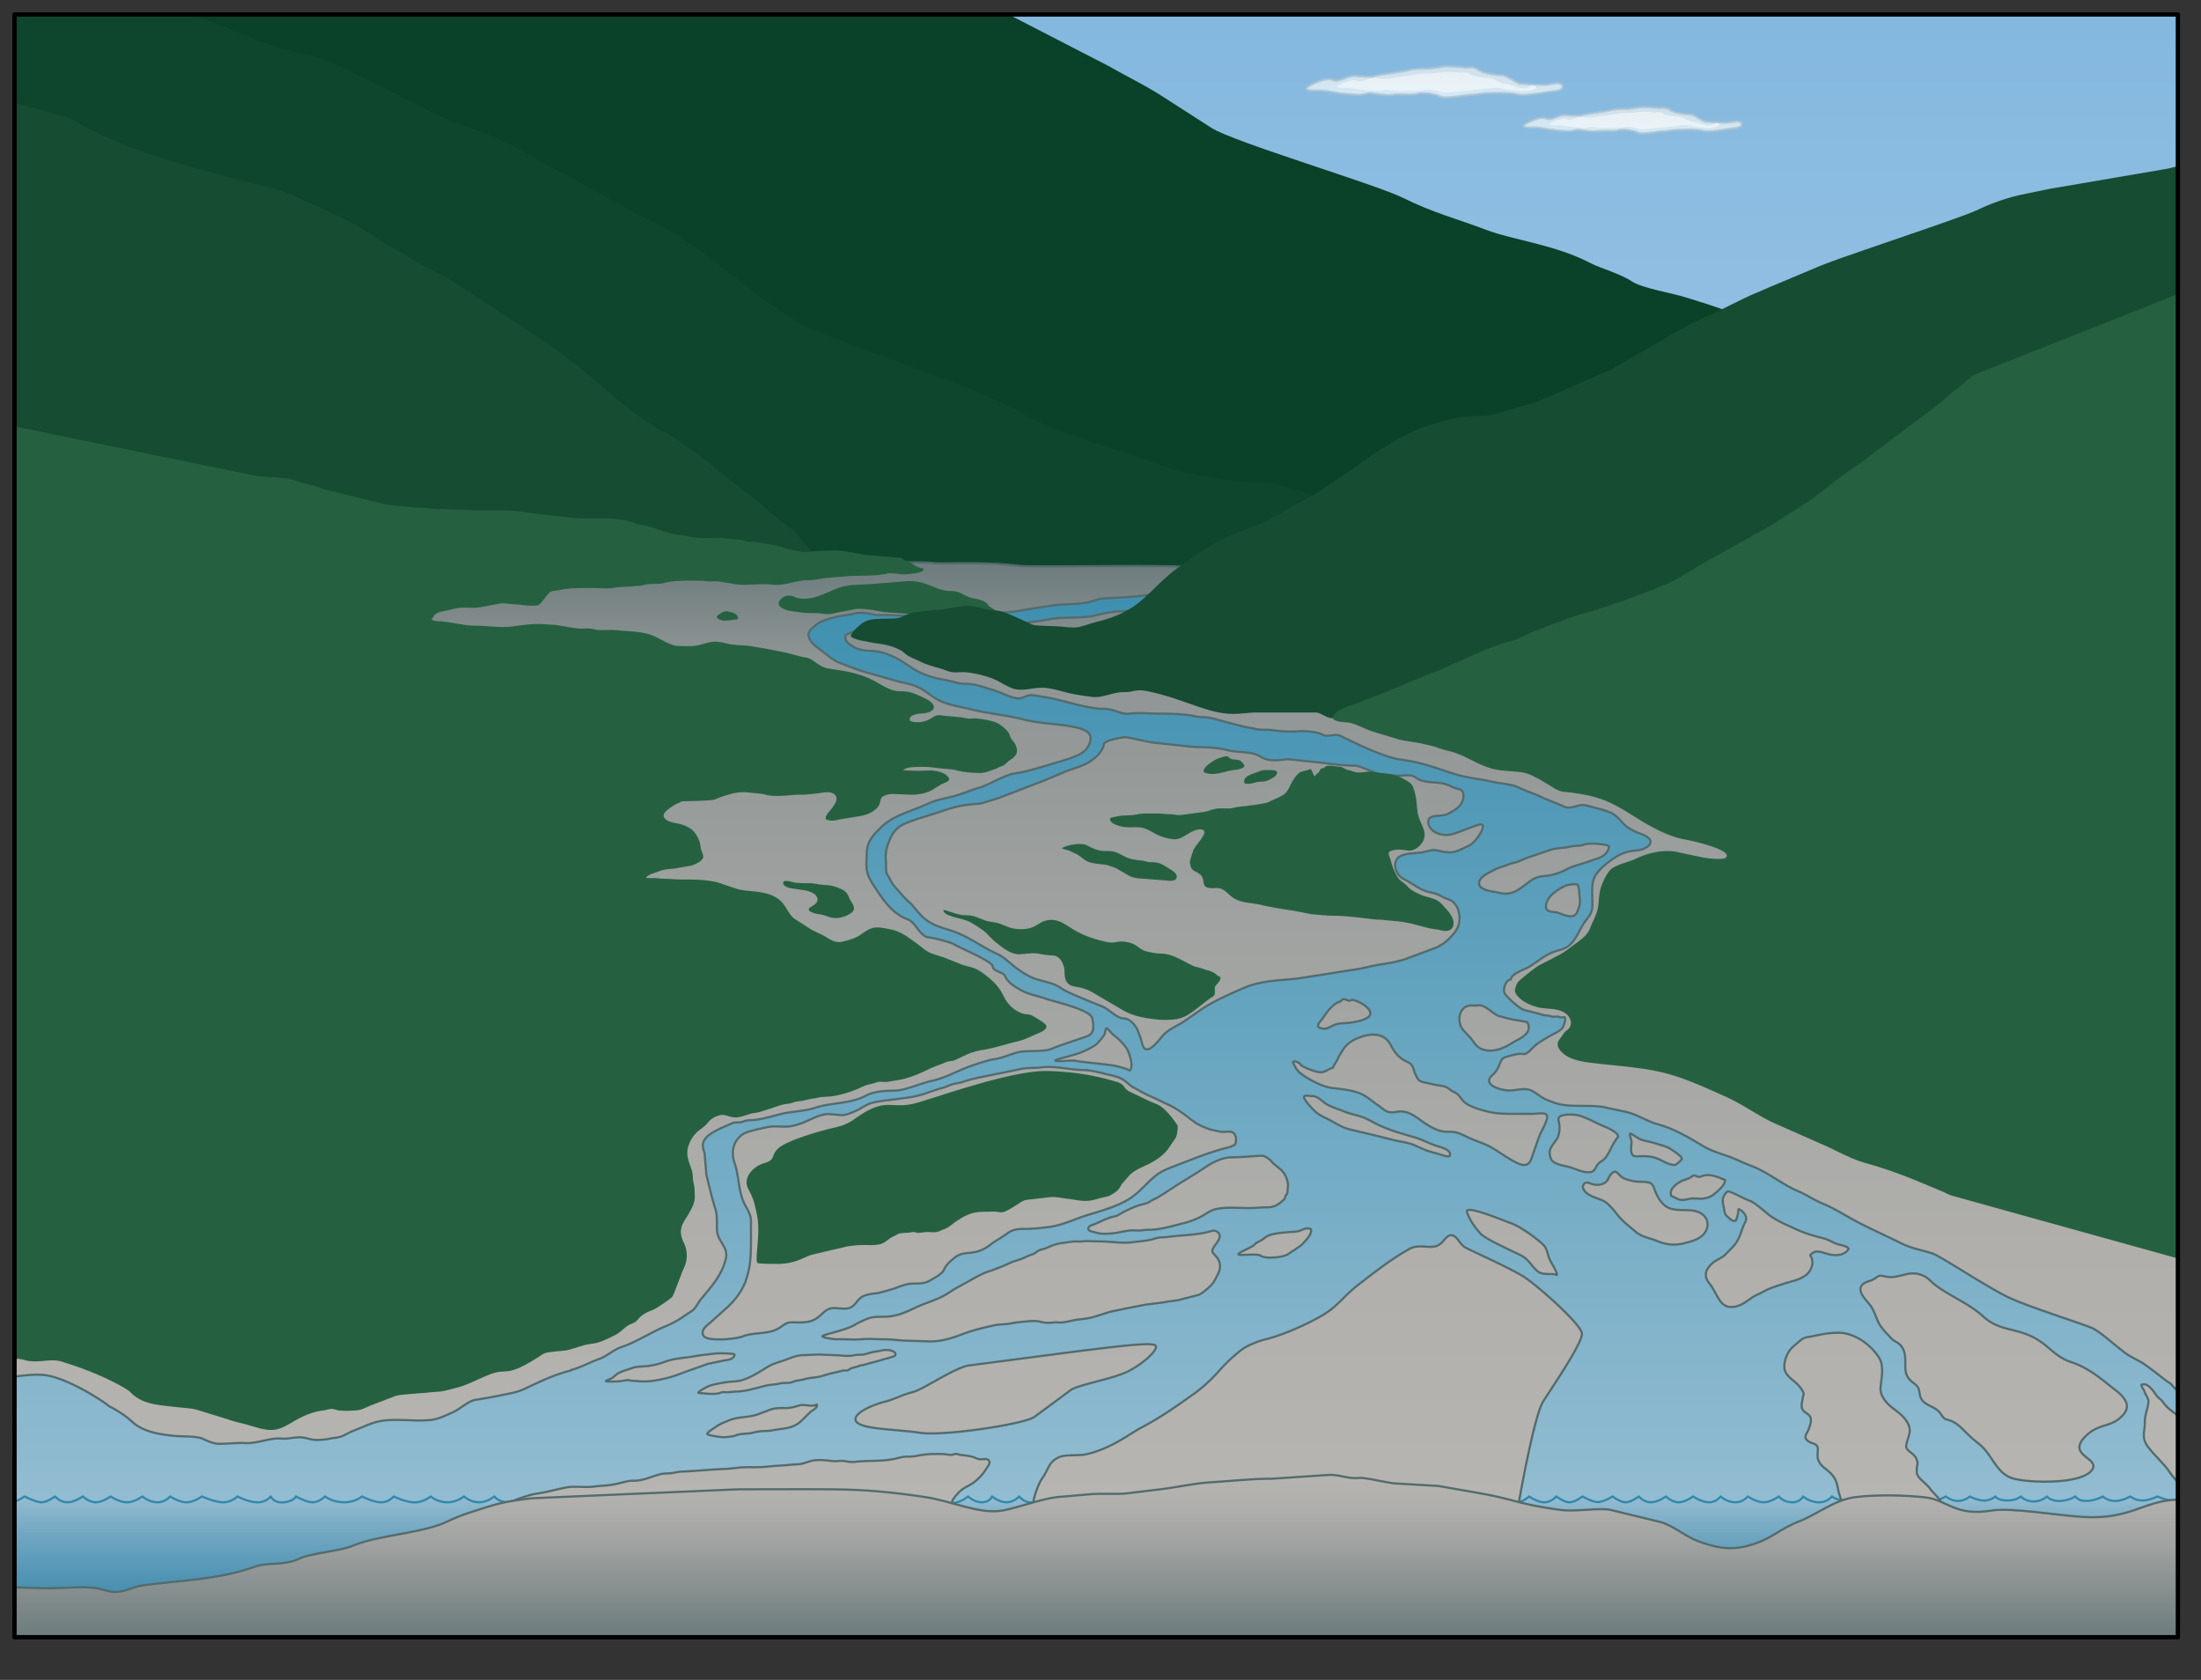<svg xmlns="http://www.w3.org/2000/svg" xmlns:xlink="http://www.w3.org/1999/xlink" viewBox="0 0 76 58" fill="#fff" fill-rule="evenodd" stroke="#000" stroke-linecap="round" stroke-linejoin="round"><rect x="0" y="0" width="76" height="58" fill="#333333" stroke="none"/><style><![CDATA[.B{stroke-linejoin:miter}.C{fill-rule:nonzero}.D{stroke-width:.075}.E{stroke:none}.F{stroke:#536b6d}]]></style><use xlink:href="#J" x=".5" y=".5"/><defs><linearGradient id="A" y2="0.00%" x2="50.00%" y1="100.00%" x1="50.00%"><stop stop-color="#b3d0ea" offset=".6%"/><stop stop-color="#84b8df" offset="100%"/></linearGradient><linearGradient id="B" y2="0.00%" x2="50.00%" y1="100.00%" x1="50.00%"><stop stop-color="#9fc3d6" offset="0%"/><stop stop-color="#3088aa" offset="100%"/></linearGradient><linearGradient id="C" y2="100.01%" x2="50.00%" y1="0.02%" x1="50.00%"><stop stop-color="#94bcd1" offset="0%"/><stop stop-color="#6ea5c0" offset="29.3%"/><stop stop-color="#5094b4" offset="57.9%"/><stop stop-color="#3a8bac" offset="82.4%"/><stop stop-color="#3088aa" offset="100%"/></linearGradient><linearGradient id="D" y2="0.01%" x2="50.00%" y1="100.00%" x1="50.00%"><stop stop-color="#b7b5b1" offset="0%"/><stop stop-color="#b0afac" offset="27.8%"/><stop stop-color="#9fa2a0" offset="62.2%"/><stop stop-color="#8e9494" offset="90.1%"/><stop stop-color="#6d7c7d" offset="100%"/></linearGradient><linearGradient id="E" y2="100.00%" x2="50.00%" y1="-0.01%" x1="50.00%"><stop stop-color="#b7b5b1" offset="0%"/><stop stop-color="#b0afac" offset="19.3%"/><stop stop-color="#9fa2a0" offset="43.3%"/><stop stop-color="#8e9494" offset="62.6%"/><stop stop-color="#6d7c7d" offset="100%"/></linearGradient><linearGradient id="F" y2="-141.31%" x2="75.50%" y1="278.25%" x1="24.80%"><stop stop-color="#fff" offset="0%"/><stop stop-color="#ecf8fe" offset="34.3%"/><stop stop-color="#d3e0e7" offset="88.8%"/></linearGradient><linearGradient id="G" y2="-168.55%" x2="75.14%" y1="316.04%" x1="25.08%"><stop stop-color="#fff" offset="0%"/><stop stop-color="#ecf8fe" offset="19.7%"/><stop stop-color="#e6ebee" offset="88.8%"/></linearGradient><linearGradient id="H" y2="-168.51%" x2="75.15%" y1="315.83%" x1="25.13%"><stop stop-color="#fff" offset="0%"/><stop stop-color="#ecf8fe" offset="19.7%"/><stop stop-color="#e6ebee" offset="88.8%"/></linearGradient><path id="I" d="M27.11 48.021c-.166.048-.298.094-.486.093s-.359-.003-.525.054l-.419.159c-.329.122-.68.077-1.007.213-.162.067-.305.116-.451.221-.092.066-.375.23-.28.267s.496.108.61.091l.244-.029c.074-.009.146-.05.212-.064.16-.034.329-.019.489-.061a1.73 1.73 0 0 1 .427-.059c.173.001.322-.041.488-.062.319-.039.568-.085.801-.328l.244-.242c.076-.084.296-.158.246-.283-.121.096-.448-.013-.59.028zm.988-1.08l.505-.119c.053-.012.112.004.164-.011.044-.013.086-.053.131-.07.087-.032.166-.043.25-.075s.184-.036.276-.068.181-.049.276-.076l.525-.149c.077-.027.25-.05.182-.164-.029-.049-.154-.086-.207-.094-.107-.017-.227.001-.327.026-.087.022-.183.026-.275.049-.103.026-.194.064-.3.077s-.201 0-.301.023c-.196.044-.399.012-.6.001l-.626-.025-.601.025c-.181.015-.356.087-.526.152-.175.067-.359.106-.532.193-.157.079-.289.174-.445.264s-.322.177-.5.238-.354.055-.552.079a4.53 4.53 0 0 0-.524.101c-.192.047-.538.263-.472.272s.573.067.722.007.191-.02.276-.028l.3-.025c.186 0 .356-.036.526-.075l.5-.127c.162-.04.336-.038.501-.079.099-.025.197-.01.3-.02s.177-.061.275-.076.162-.022.25-.048.185-.039.276-.051c.11-.015.193-.02.301-.05l.254-.075zm-2.845-3.215c-.163.406-.415.725-.755 1.013l-.464.419c-.083.077-.359.244-.244.457s1.117.12 1.341.03c.412-.166.916-.056 1.303-.312.076-.05.155-.119.245-.153.107-.041.251-.022.372-.022.282 0 .508-.016.733-.207.131-.111.25-.257.424-.282.204-.029.464.058.649-.021.163-.07.227-.237.364-.344s.375-.134.541-.153c.136-.016.559-.142.67-.183.167-.061.389-.153.58-.152.234.002.421.003.616-.115.128-.077.412-.214.475-.378s.316-.378.431-.451c.209-.133.446-.095.671-.152s.356-.142.541-.283c.098-.074.442-.279.535-.351.201-.156.41-.159.662-.159.265 0 .507-.032.762-.062.482-.058.941-.294 1.402-.432s.942-.278 1.34-.511c.385-.225.657-.601.998-.861.188-.143.4-.217.618-.305l.633-.243c.383-.15.802-.294 1.194-.391.091-.022.185-.065.24-.095s.122-.413-.146-.453c-.1-.015-.208.018-.308.003-.09-.013-.208-.042-.305-.061-.163-.032-.398-.142-.541-.221-.096-.053-.348-.254-.439-.323s-.32-.22-.489-.303l-.578-.274c-.207-.086-.367-.175-.549-.275-.085-.047-.151-.077-.23-.136-.093-.07-.173-.154-.275-.215-.183-.109-.446-.153-.647-.203-.237-.059-.478-.118-.731-.123-.469-.01-.971-.149-1.432-.091-.243.03-.501.007-.732.06l-.701.145c-.432.089-.898.162-1.31.305-.101.035-.206.039-.306.067-.109.03-.225.092-.335.122-.209.056-.426.134-.639.207-.23.079-.46.123-.701.152l-.708.091c-.169.023-.329.047-.482.097-.159.053-.304.167-.456.238-.138.064-.301.137-.457.161-.093.014-.451-.035-.549-.032-.298.009-.597.195-.86.298-.136.053-.332.112-.481.13-.1.012-.373-.003-.549-.002s-.77.153-.853.183a.81.81 0 0 0-.244.122.97.97 0 0 0-.208.251c-.107.212-.106.474-.029.694.156.445.129.882.296 1.311.092.235.275.441.275.7v.762c-.005.445-.022.902-.187 1.31zm15.034.636l.597-.155c.116-.039.301-.205.399-.296s.162-.206.226-.33.25-.423-.04-.726c-.088-.106-.151-.129-.075-.265.049-.089.119-.169.17-.255.064-.108.086-.22-.025-.3s-.192-.034-.306-.005c-.472.118-.961.114-1.447.181-.105.014-.201.002-.3.023-.089.019-.173.053-.256.071-.202.042-.388.052-.595.081-.395.055-.779-.028-1.177-.025-.201.001-.394-.024-.601.001-.107.013-.219-.009-.326.004l-.3.044a1.65 1.65 0 0 0-.549.157c-.094.044-.181.063-.277.092-.088.027-.147.116-.254.147s-.27.113-.37.154c-.127.052-.258.075-.377.13a7.73 7.73 0 0 1-.8.32c-.251.083-.476.229-.701.351l-.356.195c-.127.066-.241.155-.37.231-.334.198-.737.3-1.083.468s-.678.307-1.07.307c-.207 0-.401 0-.581.07a3.84 3.84 0 0 0-.469.231c-.324.178-1.108.326-1.078.376s.406.11.576.1.532.023.776 0c.265-.025.514.002.776 0 .274-.002.572.052.851.05l.751.025c.392 0 .773-.122 1.121-.256.342-.132.718-.22 1.082-.3.195-.043.41-.029.6-.07.177-.039.379-.049.557-.069.101-.011.217-.014.32-.006.093.008.16.038.251.05a1.36 1.36 0 0 0 .325-.005c.103-.013.191.009.295 0 .172-.015.354-.076.53-.096.192-.022.39-.044.578-.099l.551-.174.575-.12.651-.126.626-.079c.197-.043.411-.052.601-.1zm-17.843 2.159c-.179.069-.366.115-.557.139-.196.024-.402.011-.577.079-.153.06-.311.089-.456.17-.076.042-.145.114-.211.164-.051.039-.28.103-.207.118s.442.006.517-.009l.209-.035c.055-.002.079.015.124.021.082.01.184.01.257.018a2.15 2.15 0 0 0 .545-.019 4.28 4.28 0 0 0 1.003-.276l.849-.301.501-.106c.128-.032.399-.025.424-.214-.041-.032-.076-.026-.123-.03-.191-.018-.436-.026-.626 0l-.557.069c-.361.079-.753.073-1.111.212zM36.64 36.127c.166.03.699.086.944.113.34.038.614.077.929.219.14-.138-.015-.585-.092-.731-.064-.12-.291-.364-.431-.463s-.253-.296-.292-.26-.025.164-.073.235a2.17 2.17 0 0 1-.261.308c-.111.099-.388.226-.529.284-.308.127-.994.257-.884.294s.526-.033.69-.002zm-5.384 12.841c.884.122 3.627-.305 3.962-.549l1.28-.945c.335-.183 1.402-.366 1.92-.61s1.128-.792.975-.914-1.493.061-2.53.183l-3.962.518c-.579.153-1.524.823-1.89.914s-.61.244-.975.335-1.128.396-.975.67 1.312.272 2.195.394zm23.762-20.106c.075-.146.044-.177-.14-.203-.139-.02-.35-.034-.478-.032s-.253.057-.323.065c-.133.016-.245.01-.366.041-.217.056-.486.036-.693.116l-.7.238c-.19.055-.408.194-.601.212l-.569.203c-.146.098-.523.224-.571.445-.065.302.492.329.65.369.333.086.545.018.813-.173.286-.204.416-.37.774-.397.295-.022.526-.1.783-.233s.544-.186.811-.286c.227-.085.486-.122.61-.364zm-5.534-1.258c.154-.079.325-.17.435-.306.154-.191.138-.449.043-.511s-.211-.06-.326-.121a1.32 1.32 0 0 0-.395-.133c-.29-.031-.623-.015-.866-.192-.177-.129-.366-.048-.59-.06-.406-.021-.538-.003-.791-.102-1.032-.401-.225-.129-1.851-.344l-1.177-.123c-.321.042-.674.088-.945-.091-.283-.187-.764-.13-1.097-.213-.607-.152-.875-.073-1.524-.152l-1.128-.122-.884-.183c.031-.018-.738.08-.77.246-.055.282-.331.516-.571.648s-.489.189-.734.282l-.772.327-1.583.607-.53.164c-.139.035-.284.034-.436.051a3.85 3.85 0 0 0-.861.195c-.537.187-1.349.392-1.579.576s-.286.341-.364.529c-.088.212-.124.442-.099.65.015.125-.009.265.018.388.017.079.092.172.124.242.091.203.262.358.406.531.111.135.277.262.405.414.119.142.241.294.386.417.324.275.707.328 1.076.469.486.185.924.52 1.411.74.269.121.451.327.683.498s.431.297.701.385c.294.095.564.121.822.295.242.163.479.24.732.357l.723.293c.215.089.495.407.73.408s.406.285.406.285c.068.064.107.236.152.335.054.117.066.304.139.396.165.208.513-.267.642-.415.205-.235.476-.326.724-.488l.649-.45c.456-.295.955-.51 1.463-.729.569-.246 1.229-.246 1.839-.315l1.86-.293c.306-.034.65-.136.953-.185.327-.053.612-.093.926-.202l.894-.335a1.42 1.42 0 0 0 .64-.418c.215-.22.338-.437.295-.761-.019-.138-.05-.24-.132-.355-.109-.152-.187-.155-.347-.222-.11-.046-.209-.117-.332-.153-.15-.044-.302-.068-.44-.131-.249-.114-.456-.279-.699-.398-.212-.104-.385-.528-.152-.721.201-.166.58-.14.834-.182.143-.024.29-.096.456-.072.141.02.194.055.437.073s.426-.104.701-.225.701-.823.366-.732-.853.347-1.097.357-.601-.095-.66-.397c-.069-.353.445-.214.662-.324zm-30.276 19.2c.318-.08.682-.279.985-.386.279-.099.478-.312.762-.408.537-.181 1.011-.509 1.547-.728.226-.093.448-.218.656-.367.09-.064.24-.146.309-.221.091-.099.157-.244.252-.358.366-.442.711-.816.844-1.382.081-.344-.175-.516-.275-.813-.077-.227.019-.593-.092-.924s-.305-1.16-.305-1.16l-.059-.71c-.021-.153-.102-.242-.041-.416.088-.31.747-.531.985-.649.118-.059.232 0 .356-.051.164-.067.276-.047.457-.069.296-.036.613-.136.894-.205.301-.074.848-.102 1.139-.202.563-.194 1.241-.136 1.777-.426.289-.156.698-.173 1.002-.175.338-.002.914-.257 1.227-.325.54-.117.798-.301 1.327-.501.128-.048.687-.235.826-.25.308-.035.589-.179.876-.25s.895.003 1.177-.125c.252-.115.959-.332 1.202-.426.23-.088.253-.294.175-.626-.071-.302-1.361-.579-1.592-.667-.263-.1-.532-.129-.795-.262-.221-.112-.532-.292-.617-.52-.052-.138-.429-.17-.425-.328.005-.178-1.116-.634-1.355-.779-.109-.066-.696-.218-.862-.233-.299-.028-.441-.514-.712-.615-.552-.205-.845-.667-1.152-1.126-.351-.526-.276-.651-.276-1.101s.195-.677.576-1.026 1.022-.505 1.534-.744c.302-.14.627-.186.947-.274.282-.078.567-.208.85-.286.29-.079.871-.442 1.189-.484.311-.041.669-.146.984-.236l.904-.273c.242-.089.556-.196.682-.456.176-.363-.012-.52-.369-.61-.601-.151-1.251-.128-1.867-.288-.603-.157-1.242-.202-1.87-.363-.308-.079-.634-.12-.936-.243-.253-.102-.444-.268-.678-.419-.268-.173-.528-.212-.824-.282l-.975-.278c-.283-.072-.553-.171-.822-.273l-.348-.14c-.058-.03-.111-.07-.171-.103s-.276-.213-.54-.414c-.165-.125-.25-.253-.266-.362-.013-.093-.031-.15.192-.341.182-.156.3-.197.61-.29.196-.059.517-.097.692-.133.384-.119.79.045.867.035.313-.039 2.615.168 3.07-.056s.814.009 1.455-.042c.336-.027 1.477-.255 1.853-.266 1.093-.032 1.016-.143 1.343-.196s1.607-.031 2.556-.322c.635-.194.662-.729.613-.753-.242-.119-5.482-.004-5.987-.065-1.286-.156-2.68-.054-2.964-.095s-.901-.007-1.219-.043c-.264-.029-21.433.163-30.503.329v27.802c.342-.049.7-.085.992-.059.824.072 2.17.971 2.274 1.083 0 0 .417.189.821.555s1.069.425 1.402.463c.251.029.81 0 1.029.111a1.7 1.7 0 0 0 .419.153c.152.038.817-.033.981-.015.31.035.742-.112 1.049-.15.156-.019.323.011.479-.007.146-.017.333-.053.499-.034.141.017.288.078.445.084.174.005.331-.01.486-.043.141-.03.276-.029.409-.078s.276-.143.414-.195c.24-.09.491-.212.732-.285.606-.183 1.295-.016 1.943-.089.27-.03.53-.162.781-.275.224-.101.525-.384.76-.419a16.73 16.73 0 0 0 .937-.169c.299-.062.535-.096.813-.235.511-.245.98-.466 1.545-.61zm32.499-5.059c-.335-.122-1.646-.671-1.554-.396s.274.518.457.731 1.25.67 1.463.793.335.366.518.518.518.061.64.122-.148-.392-.207-.498-.084-.316-.176-.468-.807-.68-1.141-.802zm.701-3.789h-.528c-.342 0-.66.006-.978-.07-.239-.058-.585-.148-.802-.306-.134-.097-.216-.301-.366-.363s-.225-.165-.331-.198c-.126-.039-.279-.045-.409-.079-.118-.031-.24-.047-.366-.083-.158-.045-.168-.095-.243-.245-.048-.097-.075-.233-.131-.324-.064-.104-.183-.128-.287-.191-.197-.119-.334-.298-.436-.499-.248-.491-.761-.42-1.176-.243-.204.088-.368.199-.49.405-.054.091-.122.179-.162.276s-.14.22-.171.326c-.235.07-.305.211-.57.139-.156-.043-.511-.167-.56-.253s-.3-.161-.244-.04.122.235.212.318a2.31 2.31 0 0 0 .357.241c.222.127.53.268.77.296.33.038.597.064.895.162.279.091.449.273.693.436.096.064.191.158.292.205.171.081.322.012.477.006.271-.01.521.173.734.327.221.161.501.336.77.368.16.019.3-.005.447.038.161.047.299.126.45.193.263.116.527.191.773.335.241.141.45.301.7.437.239.129.526.289.649-.061l.275-.782c.048-.149.362-.631.247-.744-.084-.079-.38-.025-.49-.025zm1.179-7.884c-.121.036-.457.22-.611.448-.06.089-.13.255-.072.365.065.125.271.086.398.13s.235.096.366.113c.231.029.264-.069.333-.245.066-.17.06-.24.042-.415-.013-.119-.003-.35-.09-.435-.033-.012-.245-.002-.366.036zm-.489 8.981c-.083.13-.102.207-.081.325s.049.22.233.296c.135.056.282.079.416.112.205.05.587.26.816.163.099-.042.132-.197.211-.276s.197-.122.264-.224a2.06 2.06 0 0 0 .175-.313c.043-.1.212-.371.234-.375.069-.166-.483-.373-.612-.431-.235-.107-.527-.271-.772-.325-.138-.031-.381-.036-.519 0-.208.055-.145.154-.122.316a.87.87 0 0 1-.05.446c-.034.081-.112.157-.196.287zm-19.77 10.83c-.093-.015-.181-.07-.272-.092-.133-.033-.263-.04-.398-.061-.052-.008-.103-.033-.152-.033-.062 0-.115.041-.185.034-.111-.01-.237-.032-.364-.032-.255 0-.519.004-.762.059a1.55 1.55 0 0 1-.366.032c-.141 0-.234.028-.366.061-.466.119-.972.062-1.463.123-.129.016-.246-.018-.366-.033-.13-.016-.267.019-.396.003-.236-.029-.502-.061-.731-.003-.109.027-.202.067-.304.092-.133.033-.261.021-.397.038-.251.031-.508.03-.762.061-.247.031-.507.024-.762.024-.262 0-.506.053-.762.061-.508.016-.99.075-1.493.091-.117.004-.237.043-.342.054-.132.014-.261.004-.389.037-.248.065-.507.184-.762.215-.125.015-.245 0-.366.027l-.396.094c-.248.055-.508.059-.762.09s-.518.001-.762.008-.793.176-1.219.237-1.158.396-1.158.396l15.487-.009s.002-.104.049-.183c.052-.088.148-.193.221-.267.148-.148.337-.21.497-.326s.328-.298.426-.465c.043-.073.15-.18.108-.269-.054-.12-.229-.051-.327-.067zm32.44.632c-.097-.126-.086-.175-.081-.296.009-.208.064-.173-.021-.365-.088-.201-.369-.255-.345-.447.035-.279.229-.473.04-.794-.145-.247-.31-.342-.518-.508-.219-.175-.438-.416-.407-.721.031-.313.128-.719-.052-1.007-.288-.46-.861-.866-1.411-.863-.332.002-.592.057-.893.123-.166.036-.26.02-.397.131-.093.075-.175.15-.264.224-.202.17-.306.463-.307.7-.002.303.331.453.511.661a1.12 1.12 0 0 1 .132.192c.052.108.008.114-.003.202-.016.13-.078.298-.01.418.074.129.265.151.287.325.014.114-.05.303-.101.409-.072.148-.16.235.018.366.095.069.246.06.307.181.046.093-.02.296.021.426s.105.214.221.307c.218.175.372.304.438.578.038.156.128.741.362.716l2.727.219c-.011-.024.518-.231.496-.325-.028-.123-.296-.353-.363-.458s-.302-.288-.382-.391zm-8.594-11.352c-.152-.093-.333-.125-.499-.183-.154-.054-.351-.078-.506-.134s-.37-.246-.388-.2.04.151.052.243c.013.105-.02.207-.011.326.021.265.17.204.407.203.197 0 .345.02.518.091.166.069.311.171.489.202.108.019.083.028.182-.04.036-.024.157-.129.156-.173-.002-.076-.33-.291-.399-.333zM42.64 41.209c.214 0 .412-.027.626-.025.177.001.337-.064.47-.181.039-.034.099-.083.125-.125s.014-.058.03-.095c.013-.029.046-.041.053-.073.015-.065.018-.165.025-.225.011-.088-.005-.17-.028-.252a.79.79 0 0 0-.243-.376c-.096-.082-.236-.174-.306-.275 0 0-.165-.157-.276-.175s-.725.054-1.076.05c-.304-.003-.635.155-.882.319a23.54 23.54 0 0 1-.814.513c-.305.184-.833.549-.937.59s-.165.088-.228.123c-.089.049-.145.057-.244.081-.179.045-.338.118-.501.194-.079.036-.147.071-.219.113l-.106.062c-.073.041-.1.038-.176.056-.211.049-.408.159-.607.245-.059.026-.213.062-.24.13-.05.127.167.143.247.17.168.059.417.047.6.026s.388-.072.575-.095c.097-.012.203 0 .301.001.114 0 .213-.026.325-.025.405.004.814-.122 1.202-.22a2.99 2.99 0 0 0 .577-.205c.174-.082.34-.227.524-.277.363-.097.811-.049 1.203-.049zm19.228 2.305c.199-.155.289-.471.137-.672.181-.233.42-.096.634-.041.245.062.553.054.695-.184-.046-.108-.327-.133-.442-.182-.145-.061-.286-.147-.437-.184-.313-.077-.637-.172-.943-.314s-.605-.259-.883-.458c-.171-.122-.514-.451-.702-.517s-.71-.36-.772-.325-.123.129-.153.212c-.043.119.01.281.031.397.025.137.016.177.132.274.079.066.155.16.268.125.063-.126.086-.252.095-.394.084-.006.216.147.248.228.061.155-.043.24-.091.378-.104.3-.164.519-.419.761-.092.088-.172.195-.273.265-.117.082-.262.137-.367.232-.226.204-.316.428-.11.683.168.208.245.443.405.649.201.259.519.196.763.061.117-.065.217-.142.325-.215.118-.079.238-.118.367-.191.249-.14.496-.207.77-.296.245-.076.513-.127.722-.29zM45.459 19.1l-6.052 1.424-1.208.083c-.264.006-.519.05-.92.15s-1.124.032-1.534.123-2.072.252-2.072.252l-4.031-.006s-.935.203-.951.337.04.211.205.32.248.128.348.152c.162.039.325.029.488.049.305.036.588.159.856.315.225.132.42.293.658.407.277.134.51.199.803.254.166.031.325.066.489.112s.311.028.489.049c.286.034.478.12.77.204s.563.255.851.288c.158.018.324-.133.481-.115.142.016.311.05.456.072.633.096 1.431.409 2.072.406.332-.001.526.202.853.162s.686.001 1.016.001c.341 0 .679.01 1.016.05.166.019.31.073.488.072.183-.001.316.034.489.082a33.73 33.73 0 0 0 .935.244c.129.032.274.048.403.081.177.045.348.015.53.037.299.037.623.071.935.043.276-.025.712.031.853.122s.44-.052.609.035.818.404 1.259.574c.219.084.42.164.643.212.211.046.448.07.657.115.461.098.913.267 1.375.413.44.14.895.175 1.35.278.308.07.61.066.892.201.261.125.52.204.774.325s.511.203.772.325c.254.118.513-.116.772-.04.271.079.57.132.844.254.255.113.374.36.588.508a1.97 1.97 0 0 0 .347.181c.1.043.24.081.334.154.287.222-.096.424-.323.449-.327.036-.526.073-.803.253-.223.144-.44.31-.611.527-.21.266-.173.539-.173.884 0 .167.021.339-.041.488-.05.12-.14.212-.213.315-.157.222-.252.485-.428.703-.215.265-.457.258-.732.373-.26.109-.536.348-.779.49-.15.087-.597.228-.62.428-.195.031-.293.378-.197.507.116.156.491.497.661.548.2.06.416.095.61.163.103.035.215.018.317.058s.184-.019.283.022c.13.054.207-.068.204.093-.001.05-.06.238-.088.275-.096.13-.344.229-.471.304-.193.113-.373.213-.529.361-.085.081-.155.171-.264.228-.064.033-.109.013-.193.009s-.537.096-.61.162-.112.218-.163.325c-.026.054-.075.113-.112.164-.042.059-.139.13-.163.17-.171.281.357.415.559.439.314.036.632-.127.906.029.113.064.234.155.344.224.129.081.229.108.367.161.564.22 1.288.045 1.878.194.277.07.575.105.853.202.313.109.565.277.894.367.552.151 1.058.449 1.542.743.267.162.579.255.858.352.271.094.545.236.811.335.584.218 1.058.639 1.627.878.289.122.553.306.843.425.275.113.556.274.822.427.675.388 1.213.607 1.91.954.353.176.751.237 1.066.346s1.994 1.24 2.726 1.561 2.135.76 2.733.99c.299.115.752.551 1.213.897.169.127.461.249.625.363.431.3.697.543.911.672.048.029.138.191.26.239V21.21l-29.241-2.108zm27.125 28.425c-.569-.447-.955-.793-1.565-.996s-.772-.609-1.382-.894-1.138-.203-1.666-.691-1.396-.8-1.818-1.23a.85.85 0 0 0-.71-.242c-.323.052-.552.178-.886.091-.206-.053-.203.018-.376.112-.109.059-.256.074-.355.161-.251.223.113.544.255.731.167.222.21.516.366.731.073.101.155.196.244.285.078.078.133.171.282.246.319.176.318.503.317.74 0 .185-.008.328.091.485.088.138.202.183.308.296s.076.267.129.397c.061.149.167.206.292.274.137.075.236.111.348.223.085.086.132.251.295.274.417.108.569.447 1.056.813s.61 1.056 1.219 1.219 2.51.202 2.743-.366c.142-.346-.837-.45-.315-1.036.417-.467.843-.386 1.168-.63s.527-.548-.042-.996zM57.25 40.523c-.048.071-.082.165-.04.271.107.03.209.116.316.131.137.019.248-.029.367-.044.134-.016.274.017.408.002.129-.015.282-.065.358-.131s.424-.324.407-.512c-.125-.041-.497-.254-.807-.13-.166.081-.221-.088-.325 0s-.236.109-.365.164a.97.97 0 0 0-.32.25zm-12.349-2.658c.192.174.369.222.59.346.205.115.397.23.618.283l.815.192.69.173c.229.058.466.079.682.163.193.075.379.18.577.236l.317.089c.092.024.265.105.369.066.09-.225-.36-.317-.48-.359-.254-.087-.478-.213-.733-.287-.413-.12-.82-.23-1.217-.414-.198-.092-.368-.203-.568-.278-.209-.078-.441-.113-.651-.202-.19-.081-.422-.141-.603-.251-.163-.099-.325-.31-.536-.277 0 0-.258-.057-.244.04s.236.35.377.477zm13.165 3.454c-.292-.075-.633-.001-.914-.102-.233-.083-.402-.35-.489-.568-.074-.184-.072-.309-.314-.337-.172-.02-.328 0-.487-.041s-.266-.05-.398-.162c-.138-.116-.169-.239-.324-.08-.11.113-.104.25-.255.325-.105.052-.266.089-.487-.001s-.244.122-.244.122c.047.284.453.374.65.456.237.098.419.354.579.55.166.204.389.367.599.548s.522.224.762.326c.281.119.59.152.906.07.265-.068.625-.148.763-.446.145-.308-.048-.583-.347-.657zm-12.445-6.45c.192-.056.408-.039.601-.075.165-.031.383-.071.52-.176.298-.229-.359-.588-.544-.594-.05-.002-.078.036-.125.025s-.162-.069-.2-.05-.05.046-.08.068c-.049.035-.097.036-.14.062-.066.039-.151.114-.206.17-.116.117-.202.257-.293.383-.039.055-.099.111-.126.175-.047.111.009.122.114.149.188.049.312-.088.481-.138zm-2.58 7.992c.13.096.657.068.877-.03.056-.025.123-.073.181-.115.041-.03.098-.055.138-.087.054-.043.122-.077.177-.124.046-.04.078-.071.125-.125s.283-.288.226-.441c-.124-.06-.23-.01-.347.039s-.209.046-.349.057c-.24.019-.473.034-.702.1-.121.035-.198.108-.299.177-.076.051-.195.089-.258.168s-.599.28-.544.332.647-.049.777.048zm8.676-7.354c.274-.164.717-.318.522-.714-.169-.044-.316-.059-.48-.089s-.319-.074-.49-.122c-.241-.067-.482-.431-.77-.366h-.244c-.402.05-.454.586-.233.843.109.127.233.237.325.366.096.135.178.25.346.305.373.124.719-.037 1.025-.221zm.372 8.059c-.484-.306-1.807-.888-1.997-.999s-.272-.381-.44-.416c-.182-.038-.289.195-.413.294-.296.236-.692-.03-1.053.166-.62.337-1.186.787-1.754 1.222-.573.44-.675.72-1.281 1.087a9.4 9.4 0 0 1-1.385.645c-.181.061-.373.133-.559.174-.214.048-.659.221-.832.359a5.71 5.71 0 0 0-.773.723 5.35 5.35 0 0 1-.82.761c-.662.473-1.211.862-1.909 1.228-.352.184-1.021.719-1.888.904-.244.052-.706-.004-.92.097-.376.178-.336.397-.588.744-.124.171-.39.879-.271 1.002l16.728-.117s.526-3.033.849-3.549 1.372-2.033 1.339-2.356-1.545-1.666-2.03-1.972z"/></defs><symbol id="J" overflow="visible"><g class="B C D"><path d="M28.725 0h45.977v37.044H28.725z" fill="url(#A)"/><g stroke="#3088aa"><path d="M.001 14.71h74.701v41.316H.001z" fill="url(#B)"/><path d="M73.989 51.165s-.229.132-.491.139-.447-.139-.447-.139-.252.16-.535.156c-.26-.004-.403-.156-.403-.156s-.263.149-.562.156-.388-.156-.388-.156-.262.165-.576.156-.406-.156-.406-.156-.182.182-.474.173-.431-.173-.431-.173-.145.148-.483.139-.39-.139-.39-.139-.195.172-.456.139-.428-.139-.428-.139-.162.151-.401.156-.427-.156-.427-.156-.358.211-.747.202l-2.617-.063c-.347.039-.571-.139-.571-.139s-.168.227-.491.202-.503-.202-.503-.202-.117.227-.414.202-.426-.202-.426-.202-.283.211-.536.202-.536-.202-.536-.202-.163.211-.447.202-.491-.202-.491-.202-.151.211-.414.202-.535-.202-.535-.202-.26.195-.491.202-.447-.202-.447-.202-.294.211-.536.202-.402-.202-.402-.202-.254.195-.446.202-.459-.202-.459-.202-.316.2-.519.194-.519-.194-.519-.194-.266.209-.459.202-.446-.202-.446-.202-.16.193-.402.202-.536-.202-.536-.202-.215.209-.446.202-16.46-.041-16.716 0-.447-.202-.447-.202-.185.209-.447.202-.491-.202-.491-.202-.067.193-.337.202-.491-.202-.491-.202-.241.231-.633.24a4182.48 4182.48 0 0 1-15.266-.038c-.321-.009-.457-.202-.457-.202s-.25.211-.548.202-.503-.202-.503-.202-.249.211-.594.202-.548-.202-.548-.202-.31.243-.64.202-.639-.202-.639-.202-.178.211-.457.202-.64-.202-.64-.202-.241.211-.64.202-.64-.202-.64-.202-.187.195-.411.202-.594-.202-.594-.202-.056.163-.411.202-.457-.202-.457-.202-.172.227-.503.202-.64-.202-.64-.202-.244.227-.548.202-.686-.202-.686-.202-.29.211-.548.202-.548-.202-.548-.202-.167.211-.457.202-.502-.202-.502-.202-.279.211-.549.202-.548-.202-.548-.202-.266.195-.503.202-.457-.202-.457-.202-.301.211-.548.202-.411-.202-.411-.202-.26.195-.457.202-.594-.202-.594-.202-.182.127-.347.18v4.681h74.705v-4.688c-.424-.027-.713-.173-.713-.173z" fill="url(#C)"/></g></g><g class="E"><path d="M59.907 10.622c-.44-.344-1.694-.69-2.181-.849s-1.521-.315-1.889-.564-1.104-.46-1.412-.622c-1.24-.649-2.657-.789-3.598-1.148s-1.875-.604-2.852-1.094-5.884-1.935-6.658-2.438l-1.709-1.099c-.6-.383-1.227-.683-1.844-1.036L34.366.021 34.326 0H3.706L2.607.582C1.715 1.023.922 1.604.047 2.109l-.046.026v6.048l45.946 9.697s14.71-6.672 13.96-7.258z" fill="#094129" class="C"/><path d="M36.118 19.278l12.405-.605c.037-.09-.888-1.02-1.069-1.172-.327-.276-4.067-1.327-4.067-1.327s-2.135.033-4.145-.731c-1.317-.501-3.367-1.001-4.511-1.707-1.249-.77-5.921-2.288-7.315-2.926-1.478-.676-3.855-2.991-5.364-3.657-.798-.353-2.786-1.494-3.414-1.829-1.43-.763-1.749-1.034-3.414-1.585-.761-.252-4.081-2.135-4.998-2.316C8.406 1.062 7.791.564 6.12.001H0v15.774l30.375 3.389 5.742.115z" fill="#0e462d" class="C"/><path d="M27.554 18.599l-.579-.709c-.176-.178-.446-.355-.654-.513-.274-.208-.471-.435-.75-.64-1.083-.794-2.097-1.77-3.272-2.393-.769-.409-1.452-1.026-2.12-1.602-.73-.628-1.52-1.231-2.334-1.751l-2.562-1.692c-.466-.287-.984-.495-1.46-.794l-1.282-.759c-.836-.622-1.952-1.046-2.924-1.495-.445-.205-.985-.334-1.463-.441l-1.586-.415C5.47 5.092 4.36 4.763 3.306 4.284c-.439-.2-.879-.381-1.31-.654-.116-.073-.951-.306-1.993-.581v15.266l28.025.784c.021-.075-.367-.377-.472-.501z" fill="#154c32" class="C"/><use xlink:href="#I" fill="url(#D)" class="C"/></g><use xlink:href="#I" fill="none" class="B D F"/><g class="C"><g class="E"><path d="M41.437 33.098a.81.81 0 0 0-.252-.1c-.076-.018-.148-.053-.223-.075-.09-.027-.186-.041-.27-.08-.363-.167-.691-.411-1.107-.421-.189-.006-.376-.037-.557-.094-.167-.055-.279-.202-.446-.256a.98.98 0 0 0-.544-.045c-.188.041-.355-.01-.532-.055-.325-.082-.656-.206-.945-.383-.328-.2-.579-.417-.982-.294-.165.05-.289.171-.45.226-.185.063-.35.072-.551.049-.208-.024-.359-.104-.549-.176-.177-.066-.372-.056-.551-.13l-.326-.125c-.135-.04-.204-.034-.401-.044s-.667-.208-.676-.175c-.009.145.301.222.399.25.194.056.371.083.551.182a4.11 4.11 0 0 1 .426.275c.144.105.246.251.383.363.233.19.552.468.87.457.201-.007.418-.054.626-.025l.256.044.321.03c.181.034.281.22.326.375.049.169-.005.372.099.527.118.175.293.154.476.201.196.051.336.107.508.218l.994.583c.363.194.745.257 1.152.3.186.02.411.015.595-.005a1.14 1.14 0 0 0 .507-.188c.267-.166.634-.5.796-.586s.044-.282.104-.371.207-.202.171-.321c-.084-.019-.128-.088-.197-.131zm-1.977 4.531c-.325-.125-.651-.3-.926-.426s-.15-.25-.476-.35-1.177-.351-2.403-.376-3.78.901-4.506 1.102-.948-.075-1.549.2-.616.498-1.267.648-1.64.454-1.94.704-.075.4-.501.526-.723.523-.573.848.2.329.326.98-.113 1.608.025 1.627c.2.027.52.025.723.025a2 2 0 0 0 .6-.101c.193-.06.376-.169.576-.225l1.177-.275a3.32 3.32 0 0 1 .626-.05c.193 0 .421.015.595-.056.142-.059.243-.186.383-.243.07-.029.149-.088.223-.102.107-.021.218-.016.327-.029.051-.006.094-.021.15-.019s.105.028.15.028c.099 0 .217-.028.326-.028.096 0 .206.014.301.001s.184-.071.276-.101c.158-.051.285-.183.424-.275s.285-.182.451-.244c.21-.079.401-.081.626-.081.098 0 .204-.012.301-.001s.171.038.273 0c.158-.057.308-.163.447-.249.068-.042.135-.094.207-.125.096-.041.188-.045.294-.056l.607-.071c.209-.026.425.029.626.053.209.024.414.074.626.074.225 0 .391-.07.601-.12.106-.025.158-.021.257-.075.081-.044.16-.096.237-.161.087-.073.104-.162.176-.246l.2-.231c.183-.228.475-.32.726-.45.262-.136.524-.311.689-.564l.214-.311c.07-.124.08-.296.08-.446-.008 0-.383-.601-.708-.726zm9.832-6.904c-.148-.179-.377-.221-.595-.282-.13-.036-.467-.187-.58-.321s-.285-.214-.352-.33a1.98 1.98 0 0 1-.22-.501 1.98 1.98 0 0 0-.074-.232c-.046-.121-.018-.16.101-.194.193-.055.351-.025.55 0 .209.026.408-.141.501-.302.1-.173.082-.328.006-.506-.067-.158-.155-.346-.181-.52-.029-.196-.029-.413-.077-.599-.089-.352-.098-.391-.474-.581-.342-.173-.629-.145-1.008-.207-.188-.031-.352.039-.546.017-.085-.009-.182-.065-.274-.077-.104-.014-.22-.121-.325-.121-.176-.001-.394-.092-.52.034-.046.046-.09-.002-.125.053-.026.039-.039.084-.075.121s-.098.06-.111.119c-.069.016-.114-.273-.177-.242-.088.044-.176.054-.271.081-.148.042-.249.198-.33.325-.086.135-.151.346-.274.445-.146.117-.34.177-.496.256-.068.035-.151.068-.224.077l-.302.049-.601.074c-.105.012-.189.052-.3.051s-.217.001-.325 0c-.202-.002-.354.089-.531.119l-.794.107c-.143.017-.264-.027-.402-.026-.145.001-.278-.025-.426-.025h-.425c-.146 0-.267.034-.401.05s-.26.012-.4.025c-.134.013-.26.048-.397.079-.06.183.28.27.397.296.185.041.383.019.576.025.216.007.392.117.576.22.176.099.381.157.576.186.21.032.315-.034.494-.138.146-.086.302-.193.483-.193.409 0-.149.517-.225.701s-.125.401-.125.401c-.011.064.025.193.056.243.05.08.144.113.219.157s.108.068.15.15c.047.09.03.193.075.275.087.159.365.071.52.106.168.038.279.176.401.276.301.246.669.208 1.03.296.373.09.76.146 1.153.204l.6.12.627.049c.505-.003 1.03.066 1.526.127.098.012.205.007.3.018l.324.03a4.66 4.66 0 0 1 .678.102l.575.149c.101.027.197.034.3.049.111.017.207.063.326.051.24-.023.285-.24.207-.433-.082-.203-.23-.327-.363-.488zm-9.426-1.24c-.132-.079-.247-.163-.402-.199-.078-.018-.166-.02-.256-.019-.095.001-.166-.04-.249-.051-.171-.024-.34-.031-.502-.092s-.289-.151-.451-.208-.361-.014-.525-.05c-.154-.034-.289-.094-.432-.17-.175-.092-.404-.046-.52-.031s-.381.096-.351.125.169.048.245.081l.237.113c.139.064.241.183.376.25.147.074.358.088.518.108.105.013.157.014.251.05.089.033.18.056.271.106l.431.25c.193.09.381.075.594.1l.582.044c.125.01.45.074.45-.125 0-.123-.175-.227-.269-.284zm-11.241.752c-.13-.073-.329-.151-.482-.169l-.3-.025-.281-.044c-.096-.011-.197-.005-.295-.005a3.22 3.22 0 0 1-.35-.025s-.298-.099-.362-.026.078.203.261.225l.502.075c.122.03.301.084.374.202.049.079.056.132.007.207a.47.47 0 0 1-.178.148c-.271.146.108.248.297.27.182.021.329.126.525.126a.94.94 0 0 0 .52-.157c.179-.109.137-.248.037-.399-.097-.145-.113-.311-.276-.402zm13.708-4.469c-.088-.054-.219-.034-.295-.056s-.15-.1-.15-.1c-.068-.012-.204.033-.27.056s-.174.065-.238.113c-.118.088-.349.217-.314.378.309.154.676-.015.978-.065.084-.014.411-.034.422-.156.005-.036-.096-.145-.131-.167zm-8.716-5.386c-.099-.179-.468-.208-.582-.242-.313-.095-.38-.239-.712-.236-.305.003-.571-.149-.852-.245-.292-.1-.544-.115-.852-.078l-.977.079c-.306.028-.67.011-.977.079-.535.119-1.05.557-1.664.399-.024-.017-.052-.028-.081-.031 0 0-.122-.064-.244-.041s-.299.15-.289.284c.012.145.305.23.41.245.313.044.475.074.787.072.32-.002.454.078.75 0 .134-.035.518-.093.651-.128.171-.045.563.003.73.039.321.069.599.071.928.099l.987.089c.307.042.541.188.856.122.271-.056 1.262-.028 1.493-.196.066-.049-.321-.227-.366-.309zm9.647 5.706s-.163-.018-.3.05-.574.139-.496.396c.123.059.274.009.395-.022.141-.036.298-.008.426-.073.097-.049.258-.114.301-.226.06-.151-.212-.124-.326-.124z" fill="#256140"/><path d="M70.259 6.023l-.986.203a7.16 7.16 0 0 0-1.504.529c-.609.287-4.917 1.69-5.528 1.971l-1.666.699-.446.195c-.157.058-.308.139-.456.204l-.924.456a15.47 15.47 0 0 0-1.799.925l-1.829 1.056-.854.366-.813.366-.884.376-.975.284c-.336.116-.654.204-1.016.204a4.54 4.54 0 0 0-.984.113c-.307.066-.616.166-.917.264-.25.082-.479.201-.731.323-.304.147-.575.345-.862.508-.159.09-.291.218-.446.307-.138.079-.236.195-.367.275l-1.414.944-1.593.882c-.515.256-1.06.386-1.554.64-.558.287-1.067.637-1.578 1.019-.462.345-.809.743-1.227 1.104-.455.393-.962.59-1.534.735-.597.151-.547.241-1.16.168-.174-.021-.81-.032-.984-.053-.164-.02-1-.506-1.34-.506s-.626-.161-.972-.161c-.339 0-.724.131-1.063.133-.173.001-.58.084-.759.085-.172 0-.466.195-.631.21-.345.031-.761-.01-1.016.081s-.586.456-.569.528.245.132.334.154l.479.092c.333.04.593.087.894.242.107.055.181.147.283.204s.25.116.364.173c.264.132.51.193.777.271.121.035.248.102.373.115.169.018.35-.012.52.008a3.77 3.77 0 0 1 .85.204c.269.101.516.294.773.367.289.082.613-.039.936-.042.28-.002.589.094.855.162.289.073.606.121.902.155.324.037.612-.117.925-.155.158-.019.302 0 .447-.037a1.06 1.06 0 0 1 .497-.011c.663.126 1.268.367 1.901.577.3.1.574.176.894.204.333.029.626-.029.975-.04h2.073c.178.006.354.174.528.194.158.018.323-.101.478-.063l.417.112c.124.032.389.039.482.106l-.037-.024 10.606-4.194 10.729-7.185 6.572-1.828V5.235l-.35.087-4.094.7z" fill="#154c32"/><path d="M67.574 12.484l-.016.065c-.113.024-.223.172-.319.243l-.323.249c-.317.289-.661.565-1.007.815l-1.623 1.211c-.489.418-1.059.741-1.557 1.148-.396.324-.808.629-1.247.893l-.824.529-.803.447-1.584.885c-.413.252-.87.546-1.322.733a26.41 26.41 0 0 1-2.753.974c-.52.149-1.026.358-1.534.547a8.43 8.43 0 0 0-.692.306c-.19.091-.388.113-.579.18-.722.252-1.373.568-2.072.877l-1.21.487-.901.376-.977.375c-.277.094-.62.189-.725.468.109.16.47.127.644.173.246.065.483.208.73.286l.936.283c.29.07.605.091.892.165.159.041.29.061.449.122.121.046.275.087.409.119.538.13.982.497 1.542.62.32.07.644.059.977.111.247.038.553.229.779.358.144.082.286.188.436.254.164.072.275.058.449.081.326.045.656.098.975.203.531.174.961.475 1.432.762.434.264 1.018.57 1.502.651.266.045 1.796.389 1.406.652-.133.047-.585.015-.837-.043l-.739-.155c-.491-.128-1.063.002-1.504.214-.25.121-.566.168-.806.325-.171.112-.291.392-.364.569-.105.253-.095.491-.132.762-.036.258-.2.53-.276.739s-.279.377-.465.51c-.196.14-.386.299-.599.416l-.649.335c-.159.072-.72.529-.774.599-.045.057-.056.099-.079.164-.057.16-.029.227.09.355.176.189.494.321.73.367.289.056.625.016.876.183.236.157.31.478.009.639l-.203.285c-.194.255.159.528.356.619.287.132.624.166.945.203.937.11 1.84.152 2.723.439.58.189 1.142.449 1.707.7.573.255 1.072.622 1.625.892l1.658.732c.509.213 1.016.522 1.554.672.578.16 1.124.352 1.706.587l.885.368c.109.041.219.106.334.153.05.02 4.289 1.192 7.867 2.188V9.654l-6.933 2.743c-.064.033-.125.069-.196.089zm-43.002 8.119c-.092-.006-.346.161-.325.203.14.214.529.083.725.075.081-.202-.306-.272-.399-.278zM.285 46.435c.468.171.917-.051 1.33.072 1.308.389 2.267.932 2.384 1.055.409.429.932.444 1.714.531.199.022.392.03.574.077l1.053.324c.206.077.417.123.626.175l.526.152c.186.041.389.073.576.026s.353-.142.526-.245c.337-.201.684-.361 1.078-.406.079-.009.167-.041.249-.051.102-.013.183.04.274.051.209.025.396.01.602-.001.187-.01.336-.102.5-.169l.601-.231c.094-.027.179-.075.275-.102.112-.032.21-.035.326-.049l.6-.051c.097.001.178-.016.275-.025l.326-.024c.193-.024.372-.084.55-.127.404-.096.778-.319 1.177-.469a1.4 1.4 0 0 1 .301-.081c.095-.014.197-.012.3-.024.183-.022.371-.099.524-.177.185-.093.351-.196.528-.305.086-.053.148-.113.251-.145s.189-.036.299-.051c.178-.024.378-.019.552-.073l.5-.152c.171-.044.359-.047.525-.106.184-.065.358-.151.531-.238.163-.082.278-.212.419-.314.073-.053.154-.074.232-.113.094-.047.127-.103.199-.181.114-.123.312-.209.471-.269.098-.037.626-.395.657-.451.047-.086.074-.167.112-.258l.201-.525c.064-.176.153-.314.176-.5.026-.215-.009-.409-.101-.596-.081-.164-.123-.341-.068-.53.046-.157.163-.307.244-.451.087-.155.183-.321.206-.501.013-.096-.001-.203-.001-.3 0-.118-.024-.193-.044-.3-.019-.1-.016-.199-.03-.3s-.067-.227-.101-.325c-.069-.199-.111-.388-.044-.601a1.13 1.13 0 0 1 .277-.469c.121-.121.277-.201.387-.339a.74.74 0 0 1 .432-.269c.188-.041.329.075.525.075.188 0 .355-.076.526-.125.087-.025.183-.03.275-.05.087-.019.166-.052.25-.076l.507-.169c.104-.028.186-.044.295-.056s.187-.067.3-.075c.193-.014.363-.078.551-.1.088-.01.18-.041.275-.05l.326-.024c.391-.048.786-.188 1.127-.351.078-.037.167-.058.25-.075.096-.02.179-.062.276-.075s.202.013.3 0l.277-.049c.353-.039.738-.192 1.056-.346.155-.075.314-.142.476-.2l.218-.088c.089-.04.207-.026.302-.069l.443-.206a2.2 2.2 0 0 1 .551-.15c.38-.065.79-.201 1.183-.296.186-.045.364-.123.544-.206l.277-.124c.11-.062.217-.148.13-.246s-.414-.289-.501-.325-.19-.028-.256-.044a.87.87 0 0 1-.195-.081 1.12 1.12 0 0 1-.355-.301c-.107-.136-.168-.317-.277-.47-.098-.137-.222-.27-.349-.374-.144-.118-.305-.251-.476-.327s-.349-.096-.515-.161l-.506-.202c-.168-.07-.332-.107-.501-.168-.184-.067-.332-.21-.496-.333l-.405-.287c-.152-.09-.331-.175-.501-.208-.189-.036-.437-.102-.626-.055s-.339.185-.5.281-.416.164-.601.202-.381-.081-.526-.172c-.174-.11-.376-.174-.553-.286l-.531-.343c-.175-.135-.248-.33-.376-.501-.262-.351-.721-.415-1.121-.452-.203-.019-.393-.035-.576-.106l-.576-.194c-.4-.099-.832-.101-1.252-.101-.215 0-.413-.026-.626-.025-.11 0-.191-.025-.3-.025-.097 0-.202.01-.298-.005.063-.122.324-.175.448-.227.188-.079.349-.074.551-.099l.551-.094c.116-.031.413-.157.426-.301.007-.075-.061-.201-.078-.274-.021-.093-.021-.182-.055-.27-.055-.144-.147-.313-.268-.407-.131-.102-.315-.173-.476-.205-.144-.029-.384-.06-.469-.201s.106-.27.218-.35c.074-.054.151-.104.233-.138.072-.03.134-.079.219-.081s.973-.009 1.103-.069c.179-.083.336-.127.524-.182.174-.051.408-.075.601-.051.2.025.408.026.601.077.376.099.841-.004 1.227-.001.198.002.402-.026.601-.05.166-.019.429-.09.569.056.132.138-.014.328-.093.445-.063.093-.271.27-.222.396.178.089.34.035.521-.001l.576-.094c.28-.033.71-.178.777-.5.024-.115.027-.165.15-.22a.72.72 0 0 1 .325-.056l.601.025c.202.001.418-.032.601-.107.167-.069.299-.181.456-.262.125-.064.37-.097.176-.288-.104-.103-.297-.151-.433-.169-.176-.024-.373 0-.551 0-.157 0-.493-.011-.518-.024s.052-.041.121-.072.511-.056.797-.029l.451.05c.137.015.287.016.425.051.273.071.53.098.826.099.157 0 .278-.039.425-.095.076-.028.149-.042.22-.087.062-.039.12-.042.177-.073s.134-.114.205-.17c.023-.018.1-.065.12-.08.03-.024.059-.061.086-.089.115-.124.056-.327-.032-.457-.041-.06-.097-.105-.125-.174-.047-.116-.053-.166-.144-.258-.128-.129-.28-.245-.458-.294s-.339-.078-.525-.1c-.102-.012-.171-.003-.276.001-.097.003-.216-.035-.306-.045l-.595-.056c-.091-.01-.174-.034-.256-.006-.088.03-.164.089-.244.132-.182.098-.473.144-.672.045-.024-.104.027-.156.12-.191a.8.8 0 0 1 .276-.055c.128.002.473-.063.427-.252-.039-.159-.269-.258-.402-.319-.158-.072-.329-.158-.501-.181-.204-.027-.375 0-.557-.069-.166-.064-.336-.156-.495-.25-.342-.203-.694-.309-1.076-.387l-.601-.096c-.193-.03-.302-.111-.457-.218-.062-.042-.131-.095-.2-.125-.095-.042-.169-.038-.269-.062l-.551-.144-.626-.125-.601-.101c-.202-.031-.4-.025-.601-.049-.212-.026-.405-.108-.626-.102-.194.005-.395.084-.576.124-.199.044-.418.025-.626.026-.352.001-.652-.255-.975-.376-.367-.138-.8-.126-1.183-.169-.203-.023-.415 0-.62-.006-.106-.003-.198-.038-.3-.051s-.22 0-.325.001c-.186.001-.773-.113-.876-.126s-.216-.009-.306-.019c-.404-.045-.819.017-1.196.069-.408.057-.849-.027-1.251-.025-.415.002-.822-.121-1.227-.15-.101-.007-.25.003-.322-.081.002-.012.036-.009.067-.074.09-.17.325-.191.455-.219.199-.043.389-.102.601-.102.206.001.43.02.627-.024l.651-.121c.106-.011.196.007.299.019l.326.024c.196.024.423.052.627.028.15-.018.34-.424.475-.476.089-.035.181-.03.274-.051.383-.087.789-.075 1.202-.075.211 0 .443.029.651 0a4.16 4.16 0 0 1 .601-.05c.105.001.195-.026.301-.025s.182-.04.274-.051c.206-.024.41.003.602-.047.406-.105.849-.075 1.277-.077.106 0 .196.026.3.025s.222-.014.325 0l.601.101c.406.048.814-.043 1.227.008.418.052.835-.152 1.252-.153.217 0 .395-.051.601-.076l.601-.047c.513-.06 1.006.004 1.503-.103.215-.047.447.038.675.02.098-.008.658-.037.597-.197-.069.002-.188-.053-.248-.078-.1-.041-.217-.161-.326-.183-.091-.019-.154-.105-.249-.116l-.325-.024-.626-.05c-.237.001-.469-.074-.701-.106-.195-.027-.397-.071-.6-.069l-.601.025c-.189.001-.373.058-.549.021-.195-.041-.379-.062-.577-.13s-.421-.113-.626-.144l-.3-.05c-.108-.025-.214-.011-.326-.023s-.218-.064-.325-.078c-.12-.015-.233.002-.351-.024-.229-.051-.49-.024-.727-.024-.222 0-.437-.009-.65-.056-.232-.051-.471-.047-.7-.126l-.733-.237c-.123-.04-.258-.039-.375-.081s-.238-.08-.369-.107c-.441-.091-.897-.071-1.353-.07-.546.001-1.088-.104-1.626-.149l-.758-.102c-.239-.023-.479-.024-.72-.024h-.626c-.219 0-.439-.027-.651-.025-.238.002-.459-.025-.695-.025-.256 0-.496-.05-.751-.05-.138 0-.265-.013-.4-.031l-.463-.044c-.268-.028-.548-.11-.814-.17l-.914-.23c-.249-.068-.508-.105-.75-.195-.18-.067-.368-.113-.545-.157-.193-.048-.397-.143-.582-.17-.089-.013-.196-.016-.28-.025-.111-.012-.207-.031-.32-.031-.127 0-.242-.017-.364-.025-.094-.006-.306-.048-.306-.048L.006 14.223v32.196a.64.64 0 0 1 .283.025z" fill="#256140"/></g><g class="B D"><path d="M74.702 56.026v-4.751c-1.168.021-1.614.706-3.307.597-.924-.059-2.457-.33-3.135-.218-1.259.206-1.515-.369-2.277-.455-.69-.078-1.655-.101-2.403-.012-.723.085-1.327.592-1.936.831-.803.315-.944.628-1.799.853-.636.167-1.109.058-1.703-.158-.443-.161-.851-.538-1.321-.668l-1.7-.412c-.37-.091-1.225.072-1.76-.004-1.453-.206-1.482-.332-2.604-.546l-1.589-.279-1.542-.091c-.279-.028-.997-.212-1.213-.186-.354.043-.72-.139-1.076-.101l-1.918.128c-.723-.004-1.385.083-2.105.122-.549.03-1.144.169-1.701.237l-1.237.15c-.248.031-.948-.003-1.22.025l-1.146.099c-.555.06-1.346.366-1.888.464-.794.143-1.737-.324-2.689-.466-1.121-.167-2.052-.256-3.19-.265-1.113-.009-2.135 0-3.261 0l-7.118.308c-.535.065-.956.12-1.444.272-.513.16-1.012.305-1.436.514-.874.431-2.392.471-3.298.853-.458.194-1.422.243-1.88.458-.524.245-1.018.091-1.53.274-1.268.453-2.55.457-3.874.64-.242.033-.57.203-.853.223-.299.021-.485-.101-.759-.134-.495-.061-1.051.005-1.551.006-.399.001-.815-.013-1.237-.032v1.726h74.701z" fill="url(#E)" class="F"/><path d="M44.609 2.55c.038-.094.703-.397.875-.303s.38-.019.532-.075.228-.057.437-.038.437.019.551-.019.913-.132 1.122-.189.494-.057.665-.057.513-.076.665-.076a5.77 5.77 0 0 1 .59.038c.133.019.323-.057.494.075s.646.189.818.189.513.302.703.302.703.057.912.019.285-.057.362-.038.152.056.114.151-.209.113-.399.132-.931.17-1.179.094-.913-.038-1.046-.038-.342.057-.532.057-.894.151-1.065.057-.646-.151-.78-.095-.551 0-.856.038-.741-.076-.837-.057-.228.057-.323.057-.608-.038-.799-.076-.456-.076-.589-.076-.474.019-.436-.075z" stroke="#aec4d0" fill="url(#F)" opacity=".8"/></g><path d="M45.655 2.485c.029-.063.547-.264.681-.201s.295-.012.414-.05a.73.73 0 0 1 .34-.025c.163.013.34.013.429-.012s.71-.088.873-.125.384-.038.518-.038.399-.05.518-.05.355.012.458.025.251-.038.385.05.503.126.636.126.399.201.547.201.547.189.71.164.222-.113.281-.101.118.038.089.101-.229.075-.377.088-.658-.038-.851-.089-.71.05-.813.05-.266.038-.414.038-.695.101-.828.038-.503-.1-.606-.062-.429 0-.666.025-.577-.05-.651-.038-.177.038-.251.038a6.73 6.73 0 0 1-.621-.05c-.148-.025-.355-.05-.459-.05-.099 0-.364.012-.336-.05z" fill="url(#G)" class="E"/><path d="M52.117 3.837c.032-.081.598-.337.744-.257s.323-.016.453-.064.194-.048.372-.032.371.016.469-.016.776-.112.954-.161.42-.048.566-.048.437-.064.566-.064a4.94 4.94 0 0 1 .501.032c.113.016.275-.048.421.064s.55.161.695.161.437.257.598.257.598.048.776.016.243-.048.307-.032.129.048.097.128-.178.096-.34.113-.792.145-1.002.08-.776-.032-.89-.032-.291.048-.452.048-.76.128-.906.048-.55-.129-.663-.08-.469 0-.728.032-.631-.064-.712-.048-.194.048-.275.048a6.32 6.32 0 0 1-.679-.064c-.162-.032-.388-.064-.501-.064s-.403.016-.372-.064z" stroke="#aec4d0" fill="url(#F)" opacity=".8" class="B D"/><path d="M53.006 3.782c.025-.053.465-.224.579-.171s.251-.01.352-.042.151-.032.289-.022.29.011.365-.01.604-.075.742-.107.327-.032.44-.032.34-.042.44-.042.302.01.39.021.214-.032.327.043.428.107.541.107.339.171.465.171.466.16.604.139.189-.096.239-.086.101.032.076.085-.194.064-.32.075a3.58 3.58 0 0 1-.724-.075c-.164-.043-.604.043-.692.043s-.227.032-.352.032-.591.086-.704.032-.428-.086-.516-.053-.365 0-.566.021-.49-.042-.553-.032-.151.032-.214.032-.402-.021-.528-.042-.302-.043-.39-.043-.315.01-.291-.043z" fill="url(#H)" class="E"/><path d="M74.415 48.155a1.15 1.15 0 0 1-.234-.255c-.063-.087-.144-.126-.203-.201-.108-.138-.297-.48-.533-.391-.001.094.084.157.108.246.025.097.131.215.131.316 0 .23-.124.46-.122.691.003.403-.142.578.131.925.232.295.524.544.733.852.085.126.181.23.276.341v-2.305l-.288-.217z" fill="#b7b5b1" class="B D F"/></g><path d="M.001 0h74.701v56.026H.001z" fill="none" stroke-width=".149" class="B"/></symbol></svg>